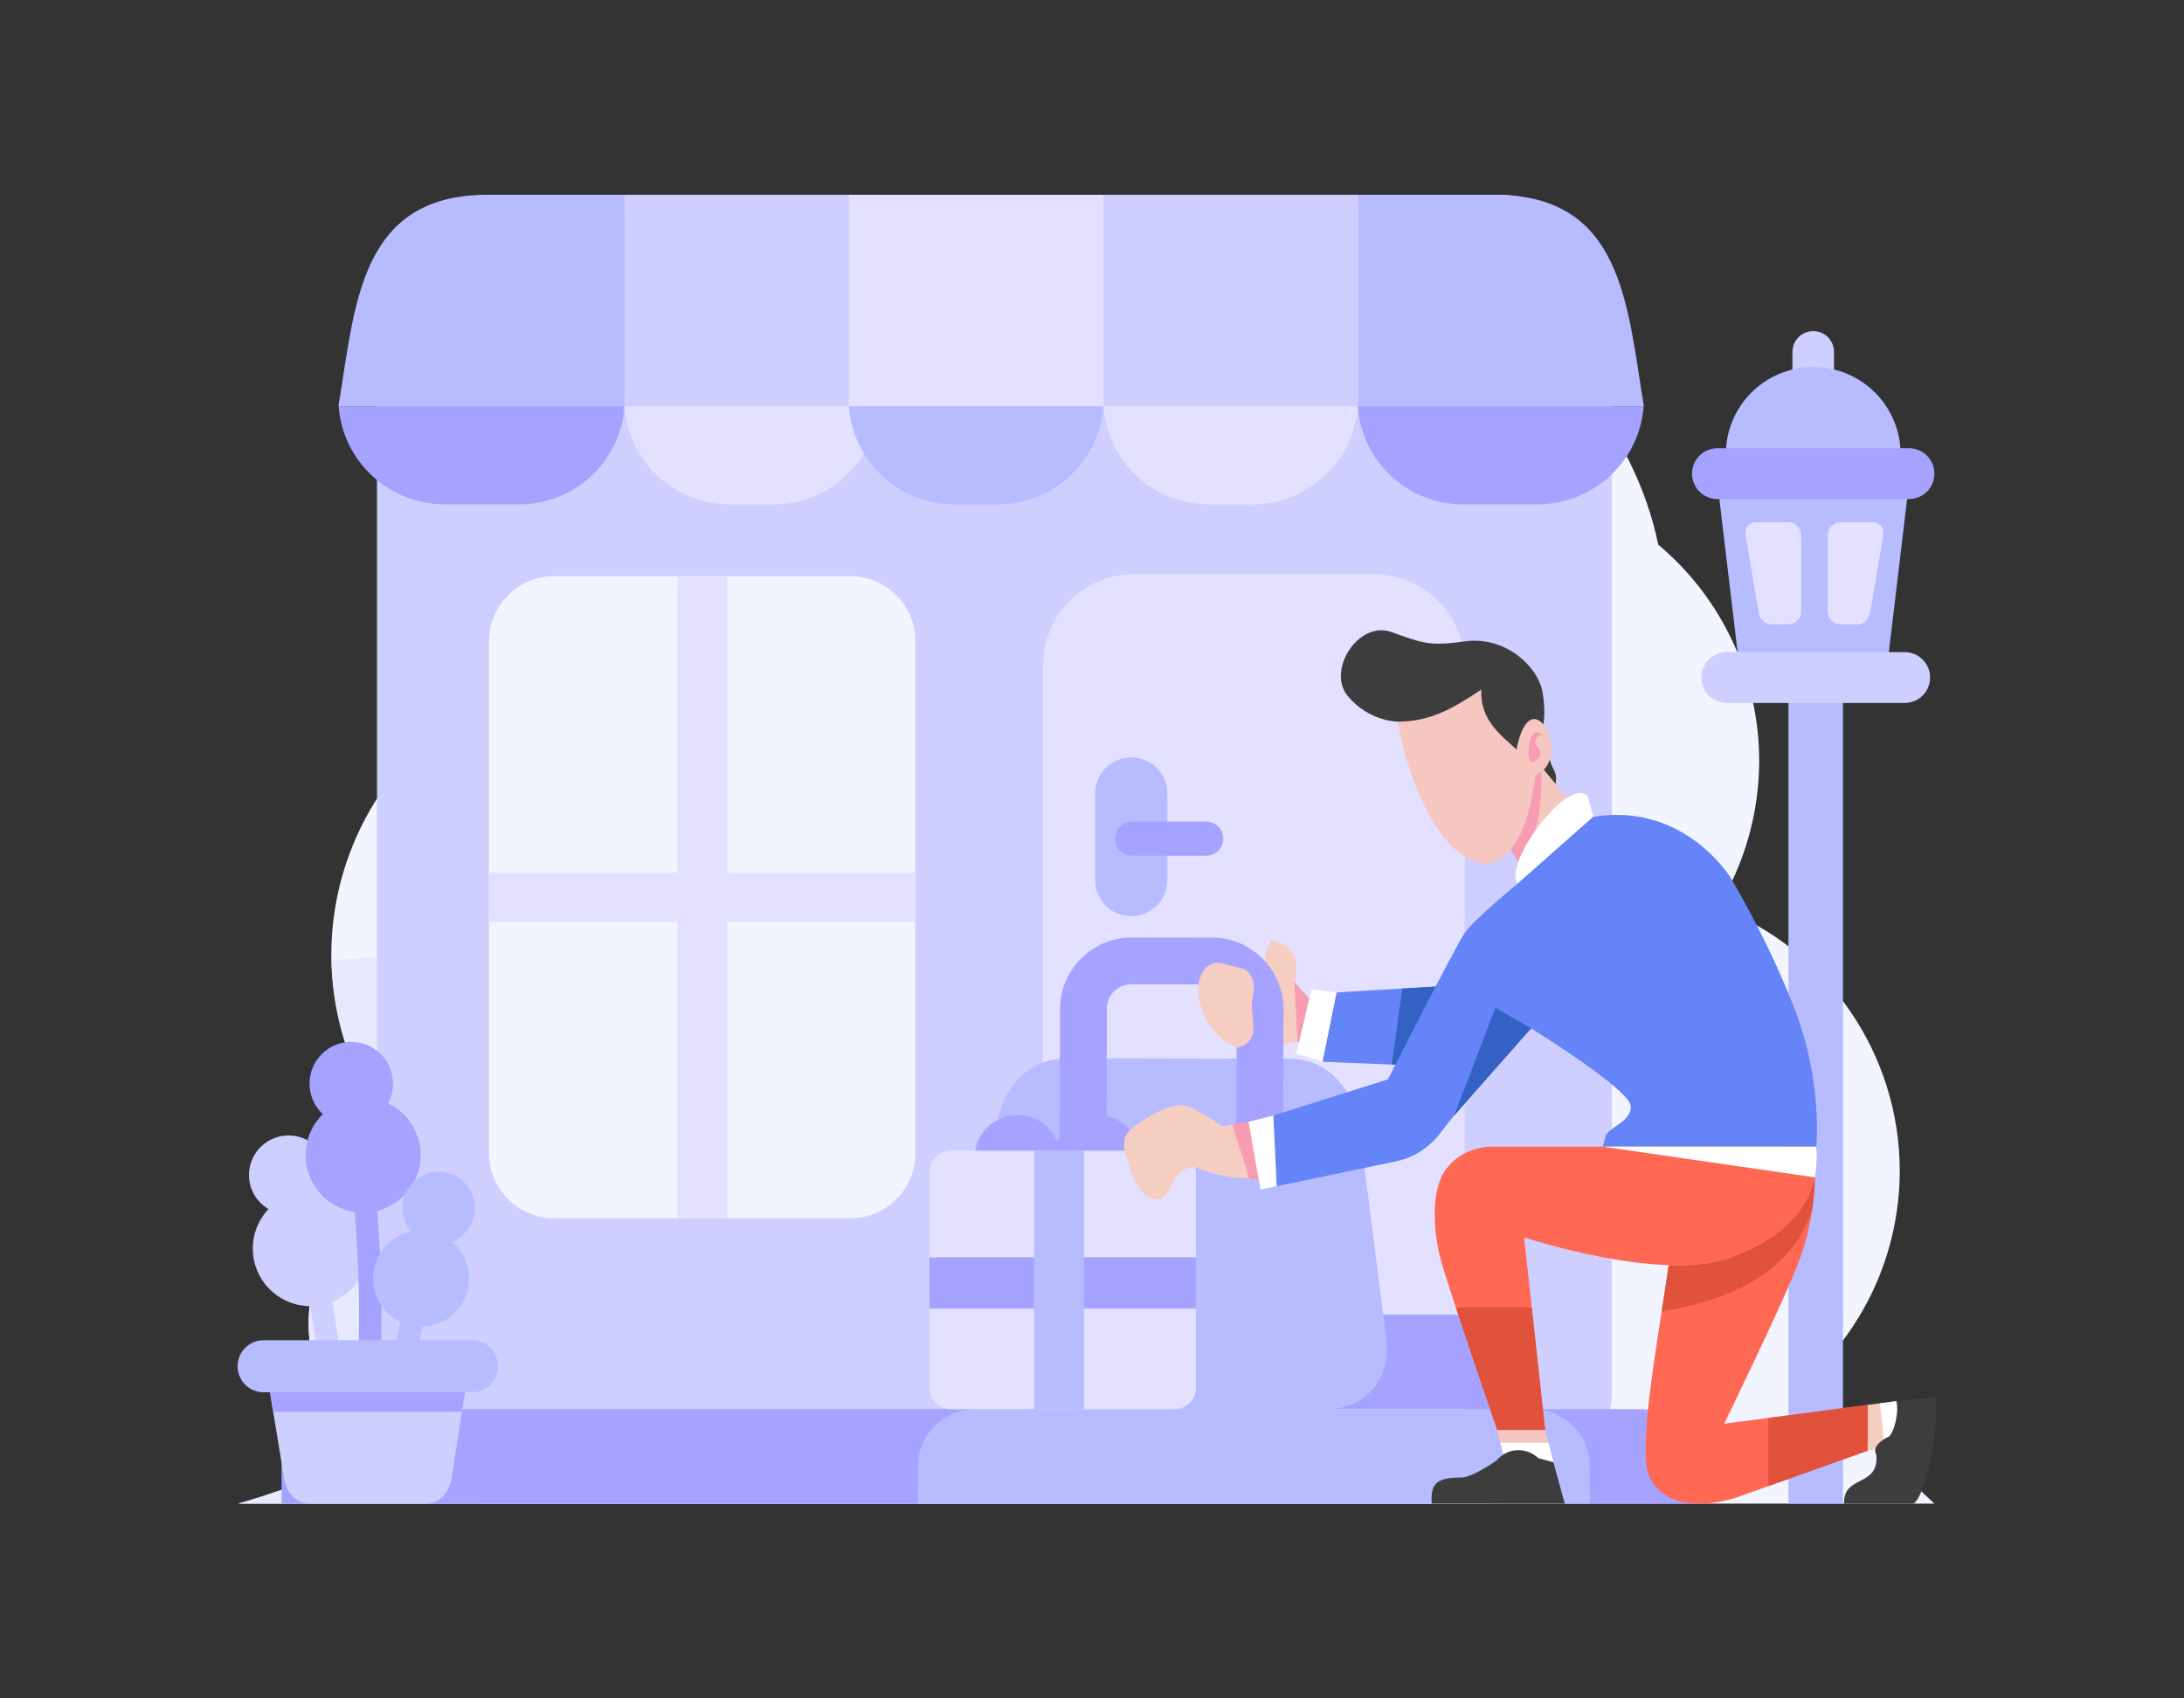 <svg xml:space="preserve" viewBox="0 0 4500 3500" height="3500px" width="4500px" y="0px" x="0px" xmlns:xlink="http://www.w3.org/1999/xlink" xmlns="http://www.w3.org/2000/svg" id="svg8" version="1.1">
<rect x="0" y="0" width="4500" height="3500" fill="#333333" stroke="none"/>
<defs>
	
	
		
		
</defs>

	
	
	
		
	

<g id="layer2">
	<path d="M3574.927,965.875
		c-23.702,0-37.46,19.248-34.655,42.783l42.145,353.758c2.803,23.536,19.08,42.783,42.782,42.783h221.696
		c23.701,0,39.979-19.248,42.783-42.783l42.145-353.758c2.803-23.536-10.953-42.783-34.655-42.783H3574.927z" fill="#B7BBFF" id="path4631"></path>
	<path d="M2363.57,409.868c285.713-0.828,637.905,80.167,868.184,353.018c108.057,128.034,162.174,248.326,184.959,359.507
		c131.664,110.532,207.796,273.566,208.024,445.474c-0.201,106.313-29.485,210.546-84.681,301.408
		c225.367,86.316,374.195,302.632,374.256,543.963c-0.275,162.411-68.324,317.337-187.738,427.417
		c-3.753,6.108-6.038,9.466-6.038,9.466l265.185,248.522H490.791c0,0,141.773-38.433,265.562-104.089
		c-76.424-67.566-120.262-164.621-120.431-266.629c0.163-147.064,90.572-278.953,227.683-332.139
		c-115.698-112.819-180.954-267.565-180.977-429.164c0.561-212.527,113.592-408.873,297.095-516.085
		c-35.684-73.735-54.333-154.55-54.57-236.466c0.001-301.8,244.658-546.456,546.457-546.455
		c67.799,0.002,135.005,12.623,198.188,37.215c76.076-93.026,167.741-155.041,254.133-209.455
		C1992.958,451.898,2161.665,410.453,2363.57,409.868L2363.57,409.868z" fill="#F2F4FF" id="path20057-52"></path>
	<path d="M838.954,1971.242
		c154.189,0.376,289.205,32.43,366.432,120.896c274.584,314.545,224.187,467.057,560.467,490.408
		c336.281,23.354,560.163-57.193,684.085,229.451c103.323,238.996,445.173,137.5,618.237,286.646H490.791
		c0,0,141.774-38.433,265.562-104.089c-76.424-67.566-120.262-164.621-120.431-266.629
		c0.163-147.064,90.572-278.953,227.683-332.139c-112.156-109.633-176.888-258.849-180.313-415.649
		C736.324,1974.378,788.66,1971.12,838.954,1971.242L838.954,1971.242z" fill="#E7EAFF" id="path20059-1"></path>
	<path d="M1011.545,401.395
		h2074.781c130.075,0,234.793,104.718,234.793,234.793v2227.664c0,130.074-104.718,234.792-234.793,234.792h-539.997H1011.545
		c-130.075,0-234.793-104.718-234.793-234.792V636.188C776.752,506.112,881.47,401.395,1011.545,401.395z" fill="#CECFFF" id="rect25806-8"></path>
	<path d="M698.044,2904.045
		c-65.293,0-117.856,52.564-117.856,117.857v76.741h2918.419v-76.741c0-65.293-52.566-117.857-117.858-117.857H698.044z" fill="#A5A3FF" id="path4567"></path>
	<path d="M1004.322,401.395h282.485
		v435.802H697.284C731.702,633.144,738.588,401.395,1004.322,401.395z" fill="#B7BBFF" id="rect25808-5"></path>
	<path d="M1286.807,401.395h524.503
		v435.802h-524.503V401.395z" fill="#CECFFF" id="rect25810-2"></path>
	<path d="M697.842,837.197
		c7.966,113.37,103.794,202.283,219.38,202.283h152.01c115.587,0,209.609-88.913,217.574-202.283H697.842z" fill="#A5A3FF" id="rect25816-6"></path>
	<path d="M1286.807,837.197
		c7.966,113.37,101.988,202.283,217.575,202.283h88.796c115.586,0,209.609-88.913,217.574-202.283H1286.807z" fill="#E3E1FF" id="path25821-3"></path>
	<path d="M3080.104,401.395h-282.486
		v435.802h589.523C3352.723,633.144,3345.837,401.395,3080.104,401.395z" fill="#B7BBFF" id="path25828-5"></path>
	<path d="M3386.583,837.197
		c-7.966,113.37-103.794,202.283-219.382,202.283h-152.01c-115.586,0-209.607-88.913-217.574-202.283H3386.583z" fill="#A5A3FF" id="path25830-3"></path>
	<path d="M2273.672,401.395h524.504
		v435.802h-524.504V401.395z" fill="#CECFFF" id="path4531"></path>
	<path d="M2273.672,837.197
		c7.966,113.37,101.988,202.283,217.574,202.283h88.797c115.587,0,209.609-88.913,217.574-202.283H2273.672z" fill="#E3E1FF" id="path4533"></path>
	<path d="M1749.168,401.395h524.503
		v435.802h-524.503V401.395z" fill="#E3E1FF" id="path4535"></path>
	<path d="M1749.168,837.197
		c7.966,113.37,101.988,202.283,217.575,202.283h88.795c115.587,0,209.609-88.913,217.575-202.283H1749.168z" fill="#B7BBFF" id="path4537"></path>
	<path d="M2336.655,1183.276
		c-103.798,0-187.363,83.563-187.363,187.361v1728.007h377.702h490.604V1370.637c0-103.798-83.563-187.361-187.361-187.361H2336.655
		z" fill="#E3E1FF" id="path4539"></path>
	<path d="M1141.955,1187.397
		h609.858c74.489,0,134.457,59.968,134.457,134.457v1054.291c0,74.488-59.968,134.457-134.457,134.457h-609.858
		c-74.489,0-134.457-59.967-134.457-134.457V1321.854C1007.499,1247.365,1067.466,1187.397,1141.955,1187.397z" fill="#F2F4FF" id="rect4541"></path>
	<path d="M2128.539,2709.445
		c-65.292,0-120.926,52.638-117.856,117.857v76.742h1145.646v-76.742c0-65.293-52.564-117.857-117.857-117.857H2128.539z" fill="#A5A3FF" id="path4565"></path>
	<path d="M2009.275,2904.045
		c-65.293,0-117.856,52.564-117.856,117.857v76.741h1384.052v-76.741c0-65.293-52.566-117.857-117.857-117.857H2009.275z" fill="#B7BBFF" id="rect4559"></path>
	<path d="M1395.8,1187.396v1323.206
		h102.168V1187.396H1395.8z" fill="#E3E1FF" id="rect4580"></path>
	<path d="M1007.499,1797.914v102.168
		h878.771v-102.168H1007.499z" fill="#E3E1FF" id="path4585"></path>
	<path d="M2330.885,1560.94
		c41.188,0,74.348,33.159,74.348,74.348v178.434c0,41.188-33.159,74.347-74.348,74.347s-74.348-33.158-74.348-74.347v-178.434
		C2256.537,1594.1,2289.696,1560.94,2330.885,1560.94z" fill="#B7BBFF" id="rect4594"></path>
	<path d="M2332.397,1693.137h152.753
		c19.482,0,35.166,15.683,35.166,35.164c0,19.482-15.684,35.165-35.166,35.165h-152.753c-19.48,0-35.164-15.683-35.164-35.165
		C2297.233,1708.819,2312.917,1693.137,2332.397,1693.137z" fill="#A5A3FF" id="rect4592"></path>
	<path d="M3736.047,682.358
		c23.701,0,42.783,19.081,42.783,42.783v85.566c0,23.702-19.082,42.783-42.783,42.783c-23.703,0-42.783-19.082-42.783-42.783
		v-85.566C3693.264,701.438,3712.344,682.358,3736.047,682.358z" fill="#CECFFF" id="rect4624"></path>
	<path d="M3736.047,756.43
		c-99.761,0-180.072,80.313-180.072,180.072v21.711h360.145v-21.711C3916.119,836.743,3835.807,756.43,3736.047,756.43z" fill="#B7BBFF" id="rect4619"></path>
	<path d="M3538.733,923.731h394.626
		c29.008,0,52.361,23.353,52.361,52.361c0,29.008-23.354,52.362-52.361,52.362h-394.626c-29.008,0-52.361-23.354-52.361-52.362
		C3486.372,947.084,3509.726,923.731,3538.733,923.731L3538.733,923.731z" fill="#A5A3FF" id="rect4617"></path>
	<path d="M3618.328,1076.12h65.941
		c14.859,0,26.82,11.963,26.82,26.821v157.04c0,14.858-11.961,26.821-26.82,26.821h-34.427c-14.858,0-24.355-12.167-26.821-26.821
		l-26.421-157.04C3594.137,1088.288,3603.469,1076.12,3618.328,1076.12z" fill="#E3E1FF" id="rect4626"></path>
	<path d="M3858.574,1076.12h-65.942
		c-14.858,0-26.821,11.963-26.821,26.821v157.04c0,14.858,11.963,26.821,26.821,26.821h34.427c14.858,0,24.355-12.167,26.82-26.821
		l26.421-157.04C3882.765,1088.288,3873.433,1076.12,3858.574,1076.12z" fill="#E3E1FF" id="path4629"></path>
	<path d="M3727.745,1377.104
		c-23.701,0-42.782,19.082-42.782,42.783v1678.757h112.385V1419.887c0-23.701-19.08-42.783-42.782-42.783H3727.745z" fill="#B7BBFF" id="rect4640"></path>
	<path d="M3557.891,1343.899h366.529
		c29.008,0,52.361,23.353,52.361,52.361c0,29.008-23.354,52.361-52.361,52.361h-366.529c-29.008,0-52.361-23.354-52.361-52.361
		C3505.529,1367.252,3528.883,1343.899,3557.891,1343.899z" fill="#CECFFF" id="rect4636"></path>
	<path d="M675.795,2415.688
		c3.152,44.898-30.691,83.852-75.59,87.004c-44.899,3.151-83.852-30.691-87.004-75.59c-3.152-44.899,30.691-83.852,75.59-87.004
		S672.644,2370.789,675.795,2415.688z" fill="#CECFFF" id="circle4667"></path>
	<path d="M757.688,2564.754
		c4.584,65.303-44.638,121.959-109.942,126.543c-65.303,4.584-121.958-44.639-126.542-109.941
		c-4.584-65.304,44.639-121.959,109.942-126.543S753.104,2499.451,757.688,2564.754z" fill="#CECFFF" id="circle4665"></path>
	<path d="M733.144,2247.243
		c-14.617-0.798-26.302,11.989-24.193,26.476c0,0,38.154,292.857,29.619,501.068c-0.787,12.951,9.215,24.025,22.179,24.557
		c12.965,0.531,23.84-9.687,24.116-22.659c8.836-215.556-29.968-508.997-29.968-508.997
		C753.586,2256.488,744.403,2247.857,733.144,2247.243z" fill="#A5A3FF" id="path10232"></path>
	<path d="M625.428,2479.279
		c-14.63,0.475-25.161,14.229-21.802,28.477c0,0,63.446,288.437,73.026,496.603c0.34,12.972,11.266,23.137,24.229,22.54
		c12.963-0.596,22.909-11.722,22.056-24.67c-9.919-215.508-74.063-504.472-74.063-504.472
		C646.597,2486.713,636.699,2478.914,625.428,2479.279L625.428,2479.279z" fill="#CECFFF" id="path10228"></path>
	<path d="M890.275,2510.063
		c14.616,0.802,24.837,14.786,21.162,28.955c0,0-69.861,286.95-84.08,494.851c-0.629,12.963-11.779,22.881-24.725,21.996
		c-12.947-0.886-22.643-12.23-21.501-25.157c14.721-215.233,85.292-502.694,85.292-502.694
		C868.947,2517.023,879.016,2509.445,890.275,2510.063z" fill="#B7BBFF" id="path10224"></path>
	<path d="M966.063,2643.949
		c-5.042,54.43-53.253,94.466-107.684,89.424c-54.43-5.043-94.466-53.255-89.423-107.684c5.042-54.43,53.254-94.467,107.684-89.424
		C931.069,2541.309,971.105,2589.521,966.063,2643.949L966.063,2643.949z" fill="#B7BBFF" id="circle10222"></path>
	<path d="M556.25,2869.17
		l28.952,175.862c4.019,29.428,23.911,53.611,53.612,53.611h238.201c29.701,0,49.057-24.262,53.611-53.611l27.293-175.862H556.25z" fill="#CECFFF" id="path7278-8-3"></path>
	<path d="M556.25,2869.17
		l6.613,40.174h388.821l6.235-40.174H556.25z" fill="#A5A3FF" id="path7282-1-9"></path>
	<path d="M543.152,2761.947
		h429.257c29.701,0,53.611,23.91,53.611,53.611s-23.911,53.611-53.611,53.611H543.152c-29.701,0-53.612-23.91-53.612-53.611
		S513.451,2761.947,543.152,2761.947z" fill="#B7BBFF" id="path7286-5-1"></path>
	<path d="M809.485,2241.034
		c-4.383,47.306-46.285,82.104-93.592,77.721c-47.307-4.384-82.104-46.285-77.721-93.593c4.383-47.306,46.285-82.104,93.592-77.721
		S813.868,2193.728,809.485,2241.034z" fill="#A5A3FF" id="circle10230"></path>
	<path d="M866.294,2391.404
		c-6.039,65.185-63.777,113.132-128.962,107.093c-65.184-6.038-113.132-63.777-107.093-128.962s63.777-113.132,128.962-107.093
		C824.386,2268.481,872.333,2326.219,866.294,2391.404z" fill="#A5A3FF" id="circle4663"></path>
	<path d="M978.457,2496.318
		c-3.806,41.086-40.199,71.307-81.284,67.5c-41.085-3.806-71.307-40.198-67.5-81.283c3.806-41.086,40.199-71.307,81.284-67.5
		C952.042,2418.842,982.264,2455.233,978.457,2496.318z" fill="#B7BBFF" id="circle4673"></path>
	<path d="M2880.018,1487.171
		c0,0-58.861,0.259-102.965-52.714s22.024-156.364,89.765-131.974s80.556,28.763,149.728,19.494
		c82.453-12.477,150.906,49.04,161.492,102.868c7.935,46.271,1.482,69.388,1.482,69.388s6.76,63.901,21.142,90.031
		s0.595,53.127-31.474,58.567c-32.068,5.441-73.627-63.1-75.453-65.851c-1.828-2.751-79.494-113.718-79.494-113.718
		S2917.746,1523.743,2880.018,1487.171L2880.018,1487.171z" fill="#3D3D3D" id="path4028-8"></path>
	<path d="M3175.96,1580.145
		l89.369,107.989l-122.603,110.342l-56.393-94.889L3175.96,1580.145z" fill="#F6C6C0" id="path4030-4"></path>
	<path d="M3175.96,1580.145
		l-78.771,58.948l14.418,109.794l16.443,28.537C3183.9,1728.239,3175.96,1580.145,3175.96,1580.145L3175.96,1580.145z" fill="#F69CB3" id="path4032-4"></path>
	<path d="M3164.133,1597.096
		c79.535-31.437-9.313-207.03-39.514-52.529c-26.508-25.361-76.738-59.382-72.229-123.635
		c-55.582,36.676-101.99,66.003-172.373,66.24C2932.376,1779.595,3123.211,1913.652,3164.133,1597.096L3164.133,1597.096z" fill="#F6C6C0" id="path4024-0"></path>
	<path d="M3149.875,1559.49
		c-0.764-1.357-2.204-23.683,5.81-41.558c8.013-17.874,23.019-3.196,23.019-3.196s-11.828-0.273-15.215,11.628
		c-3.389,11.901,20.879,18.939,4.979,36.631c-15.898,17.692-18.595-3.506-18.595-3.506H3149.875z" fill="#F69CB3" id="path4026-4"></path>
	<path d="M3282.479,1683.481
		c0-4.127-11.578-43.208-11.578-43.208c-37.876-40.951-172.781,133.777-144.468,181.092L3282.479,1683.481z" fill="#FFFFFF" id="path4037-5"></path>
	<path d="M2105.454,2902.738
		l628.856,1.306c80.006,0.167,132.345-64.746,122.213-144.108l-55.32-433.385c-10.131-79.362-64.045-144.625-144.052-144.777
		l-459.621-0.88c-80.006-0.155-134.654,64.688-144.777,144.05l-55.246,433.107
		C1987.384,2837.414,2025.449,2902.572,2105.454,2902.738L2105.454,2902.738z" fill="#B7BBFF" id="path10190-7"></path>
	<path d="M2619.826,1938.135
		c-12.91,10.714-12.243,49.264-16.184,47.72c-24.425-9.588-39.408,11.387-39.408,11.387s-39.087-10.313-53.082-13.501
		c-11.859-0.021-25.617,4.632-34.778,22.599c-25.067,48.905,18.075,135.729,74.61,152.362c18.176,4.035,122.68-11.484,122.68-11.484
		l2.951,0.336l20.887-89.473c-8.41-6.921-16.01-17.504-29.391-32.824C2670.424,2002.971,2684.429,1950.754,2619.826,1938.135
		L2619.826,1938.135z" fill="#F6CDC1" id="path19664-6-5"></path>
	<path d="M2331.852,1931.926c-80.797-0.093-147.522,66.18-147.726,146.976l-0.709,282.183c-0.449,26.91,21.206,48.985,48.121,49.053
		s48.68-21.898,48.368-48.81l0.71-282.183c0.073-29.012,21.983-50.764,50.995-50.731l165.741,0.188
		c29.011,0.032,50.812,21.976,50.738,50.987l-0.71,282.183c-0.449,26.911,21.207,48.984,48.121,49.052
		c26.914,0.069,48.68-21.896,48.366-48.809l0.71-282.183c0.205-80.797-66.188-147.626-146.983-147.718L2331.852,1931.926z" fill="#A5A3FF" id="rect10192-5"></path>
	<path d="M2349.027,2386.273
		c0,48.879-39.624,88.503-88.502,88.503s-88.502-39.624-88.502-88.503c0-48.878,39.624-88.502,88.502-88.502
		S2349.027,2337.396,2349.027,2386.273z" fill="#A5A3FF" id="circle9175-6"></path>
	<path d="M2184.87,2386.273
		c0,48.879-39.624,88.503-88.502,88.503c-48.878,0-88.502-39.624-88.502-88.503c0-48.878,39.624-88.502,88.502-88.502
		C2145.246,2297.771,2184.87,2337.396,2184.87,2386.273z" fill="#A5A3FF" id="path9173-1"></path>
	<path d="M1959.334,2371.312
		h460.59c24.516,0,44.252,19.735,44.252,44.251v444.23c0,24.515-19.736,44.252-44.252,44.252h-460.59
		c-24.515,0-44.251-19.737-44.251-44.252v-444.23C1915.083,2391.047,1934.819,2371.312,1959.334,2371.312z" fill="#E3E1FF" id="rect9111-4"></path>
	<path d="M1915.083,2591.024v105.631
		h549.093v-105.631H1915.083z" fill="#A5A3FF" id="path9168-4"></path>
	<path d="M2130.585,2371.313v532.732
		h102.777v-532.732H2130.585z" fill="#B7BBFF" id="rect9163-9"></path>
	<path d="M2517.518,2321.293
		c-4.953-6.605-37.566-24.355-62.336-38.393c-24.77-14.036-61.098,0.826-102.38,27.246c-41.282,26.422-42.107,41.283-30.549,80.088
		c11.56,38.807,32.2,84.217,62.749,81.74c30.549-2.478,25.595-61.098,74.309-67.703c91.133,36.459,113.07,12.963,171.109,40.303
		l-57.93-132.775L2517.518,2321.293z" fill="#F6CDC1" id="path4043-5"></path>
	<path d="M3907.305,2887.506
		l-59.258,7.637v94.512l52.453-14.055C3900.5,2975.6,3946.748,2924.686,3907.305,2887.506z" fill="#F6CDC1" id="path4172-9"></path>
	<path d="M3739.313,2426.242
		c-14.186,68.313-66.518,126.16-175.517,165.797c-35.249,12.818-79.268,16.623-125.483,15.115
		c-23.156,159.74-67.476,392.951-37.537,440.697c48.457,86.405,180.984,36.781,180.984,36.781l266.287-94.979v-94.512
		l-295.479,38.865c0,0,113.262-232.362,150.625-325.773C3740.557,2514.828,3739.313,2426.251,3739.313,2426.242L3739.313,2426.242z" fill="#FF6853" id="path4143-9"></path>
	<path d="M3187.361,1819.801
		c-66.771,73.44-186.352,210.654-186.352,210.654l-247.24,14.673l-29.02,142.813l247.591,10.291c0,0,57.899,6.782,109.11-36.292
		c51.212-43.073,231.384-161.161,231.384-161.161L3187.361,1819.801z" fill="#6584F7" id="path6006"></path>
	<path d="M3026.975,2005.656
		c-13.158,15.043-21.498,24.61-21.498,24.61l-116.012,6.885l-21.913,156.351l70.946,2.948l125.439-188.421L3026.975,2005.656z" fill="#3362C4" id="path6011"></path>
	<path d="M3332.627,1679.325c-15.91-0.064-32.628,1.228-50.148,4.157l-156.046,137.882c0,0-89.171,73.482-108.16,100.729
		c-18.99,27.246-158.524,302.188-158.524,302.188l-236.135,74.72l6.805,145.573l242.584-50.602c0,0,57.799-7.59,96.914-61.885
		c39.117-54.296,184.92-212.877,184.92-212.877s204.43,126.536,205.254,160.388c0.826,33.851-46.234,42.107-52.015,62.749
		l-5.78,20.641h440.07c0,0,13.211-131.277-42.934-279.068c-56.144-147.791-134.581-276.592-134.581-276.592
		S3486.43,1679.952,3332.627,1679.325L3332.627,1679.325z" fill="#6584F7" id="path4039-9"></path>
	<path d="M2572.49,2311.799
		l-33.05,5.164c6.26,29.919,26.025,74.343,33.438,112.268c17.849,1.771,34.965,4.709,57.541,15.344L2572.49,2311.799z" fill="#F69CB3" id="path4179-0"></path>
	<path d="M3742.365,2362.988
		h-672.032c0,0-57.214,0.043-91.076,46.748c-33.86,46.705-24.521,134.278-10.509,186.822
		c14.012,52.543,116.229,350.291,116.229,350.291h98.71l-43.311-396.846c0,0,282.135,93.412,423.419,42.035
		C3705.08,2540.663,3751.176,2458.693,3742.365,2362.988z" fill="#FF6853" id="path4136-7"></path>
	<path d="M3302.294,2362.988
		l437.019,63.252c4.2-20.234,5.065-41.383,3.053-63.252H3302.294z" fill="#FFFFFF" id="path4138-6"></path>
	<path d="M3739.313,2426.242
		c-14.186,68.313-66.518,126.16-175.517,165.797c-35.249,12.818-79.268,16.623-125.483,15.115
		c-4.313,29.755-9.4,62.352-14.566,95.532c107.524-16.86,266.271-66.21,310.133-210.522
		C3739.668,2452.818,3739.313,2426.247,3739.313,2426.242L3739.313,2426.242z" fill="#E0523C" id="path4148-8"></path>
	<path d="M3200.617,3013.386
		l-16.93-66.536h-79.719h-18.991l23.453,93.753L3200.617,3013.386z" fill="#F6C6C0" id="path4153-4"></path>
	<path d="M3091.551,2973.121
		l16.88,67.481l92.188-27.217l-10.246-40.265H3091.551z" fill="#FFFFFF" id="rect4159-9"></path>
	<path d="M2950.049,3098.643
		h274.088l-23.52-85.257l-30.976-8.473c-21.087-20.358-59.686-25.351-86.027,4.651c0,0-48.214,34.689-71.731,35.277
		C2964.234,3044.842,2946.424,3053.961,2950.049,3098.643z" fill="#3D3D3D" id="path4157-7"></path>
	<path d="M3907.306,2887.506
		l-33.771,4.352l9.219,88.498l17.746-4.756C3900.5,2975.6,3946.748,2924.686,3907.306,2887.506z" fill="#FFFFFF" id="path4174-5"></path>
	<path d="M3907.305,2887.506
		c6.523,25.344-6.563,67.872-15.676,73.134c-10.121,4.267-35.672,19.923-25.641,36.884c6.596,68.298-68.67,40.611-66.35,101.119
		h140.795c25.193,0,60.908-181.624,45.287-219.117c0,0-13.84,0.934-23.261,1.945L3907.305,2887.506z" fill="#3D3D3D" id="path4169-7-6"></path>
	<path d="M3154.836,2119.211
		l-73.503-42.438l-85.335,222.62L3154.836,2119.211z" fill="#3362C4" id="path10068-1"></path>
	<path d="M2999.793,2694.641
		c34.871,105.632,85.186,252.209,85.186,252.209h98.709l-27.525-252.209H2999.793z" fill="#E0523C" id="path15767-5"></path>
	<path d="M3848.047,2895.143
		l-204.594,26.91v140.575l204.594-72.974V2895.143z" fill="#E0523C" id="path15772-7"></path>
	<path d="M2671.128,2171.061
		l30.886-132.294l51.756,6.361l-29.02,142.813L2671.128,2171.061z" fill="#FFFFFF" id="path19666-4-0"></path>
	<path d="M2673.664,2147.219
		l-6.844-123.626l30.682,34.49l-20.887,89.47L2673.664,2147.219z" fill="#F69CB3" id="path19668-7-9"></path>
	<path d="M2569.223,2000.919
		c-2.854-2.549-4.988-3.678-4.988-3.678l-53.082-13.501c-11.859-0.021-25.617,4.632-34.778,22.599
		c-25.067,48.905,18.075,135.729,74.61,152.362c53.073-15.425,20.625-64.344,30.44-105.755
		C2588.479,2023.184,2576.512,2007.427,2569.223,2000.919L2569.223,2000.919z" fill="#F6CDC1" id="path19670-44-4"></path>
	<path d="M2623.613,2299.001
		l-51.123,12.798l24.65,139.352l33.279-6.576L2623.613,2299.001z" fill="#FFFFFF" id="path6313"></path>
</g>
</svg>
